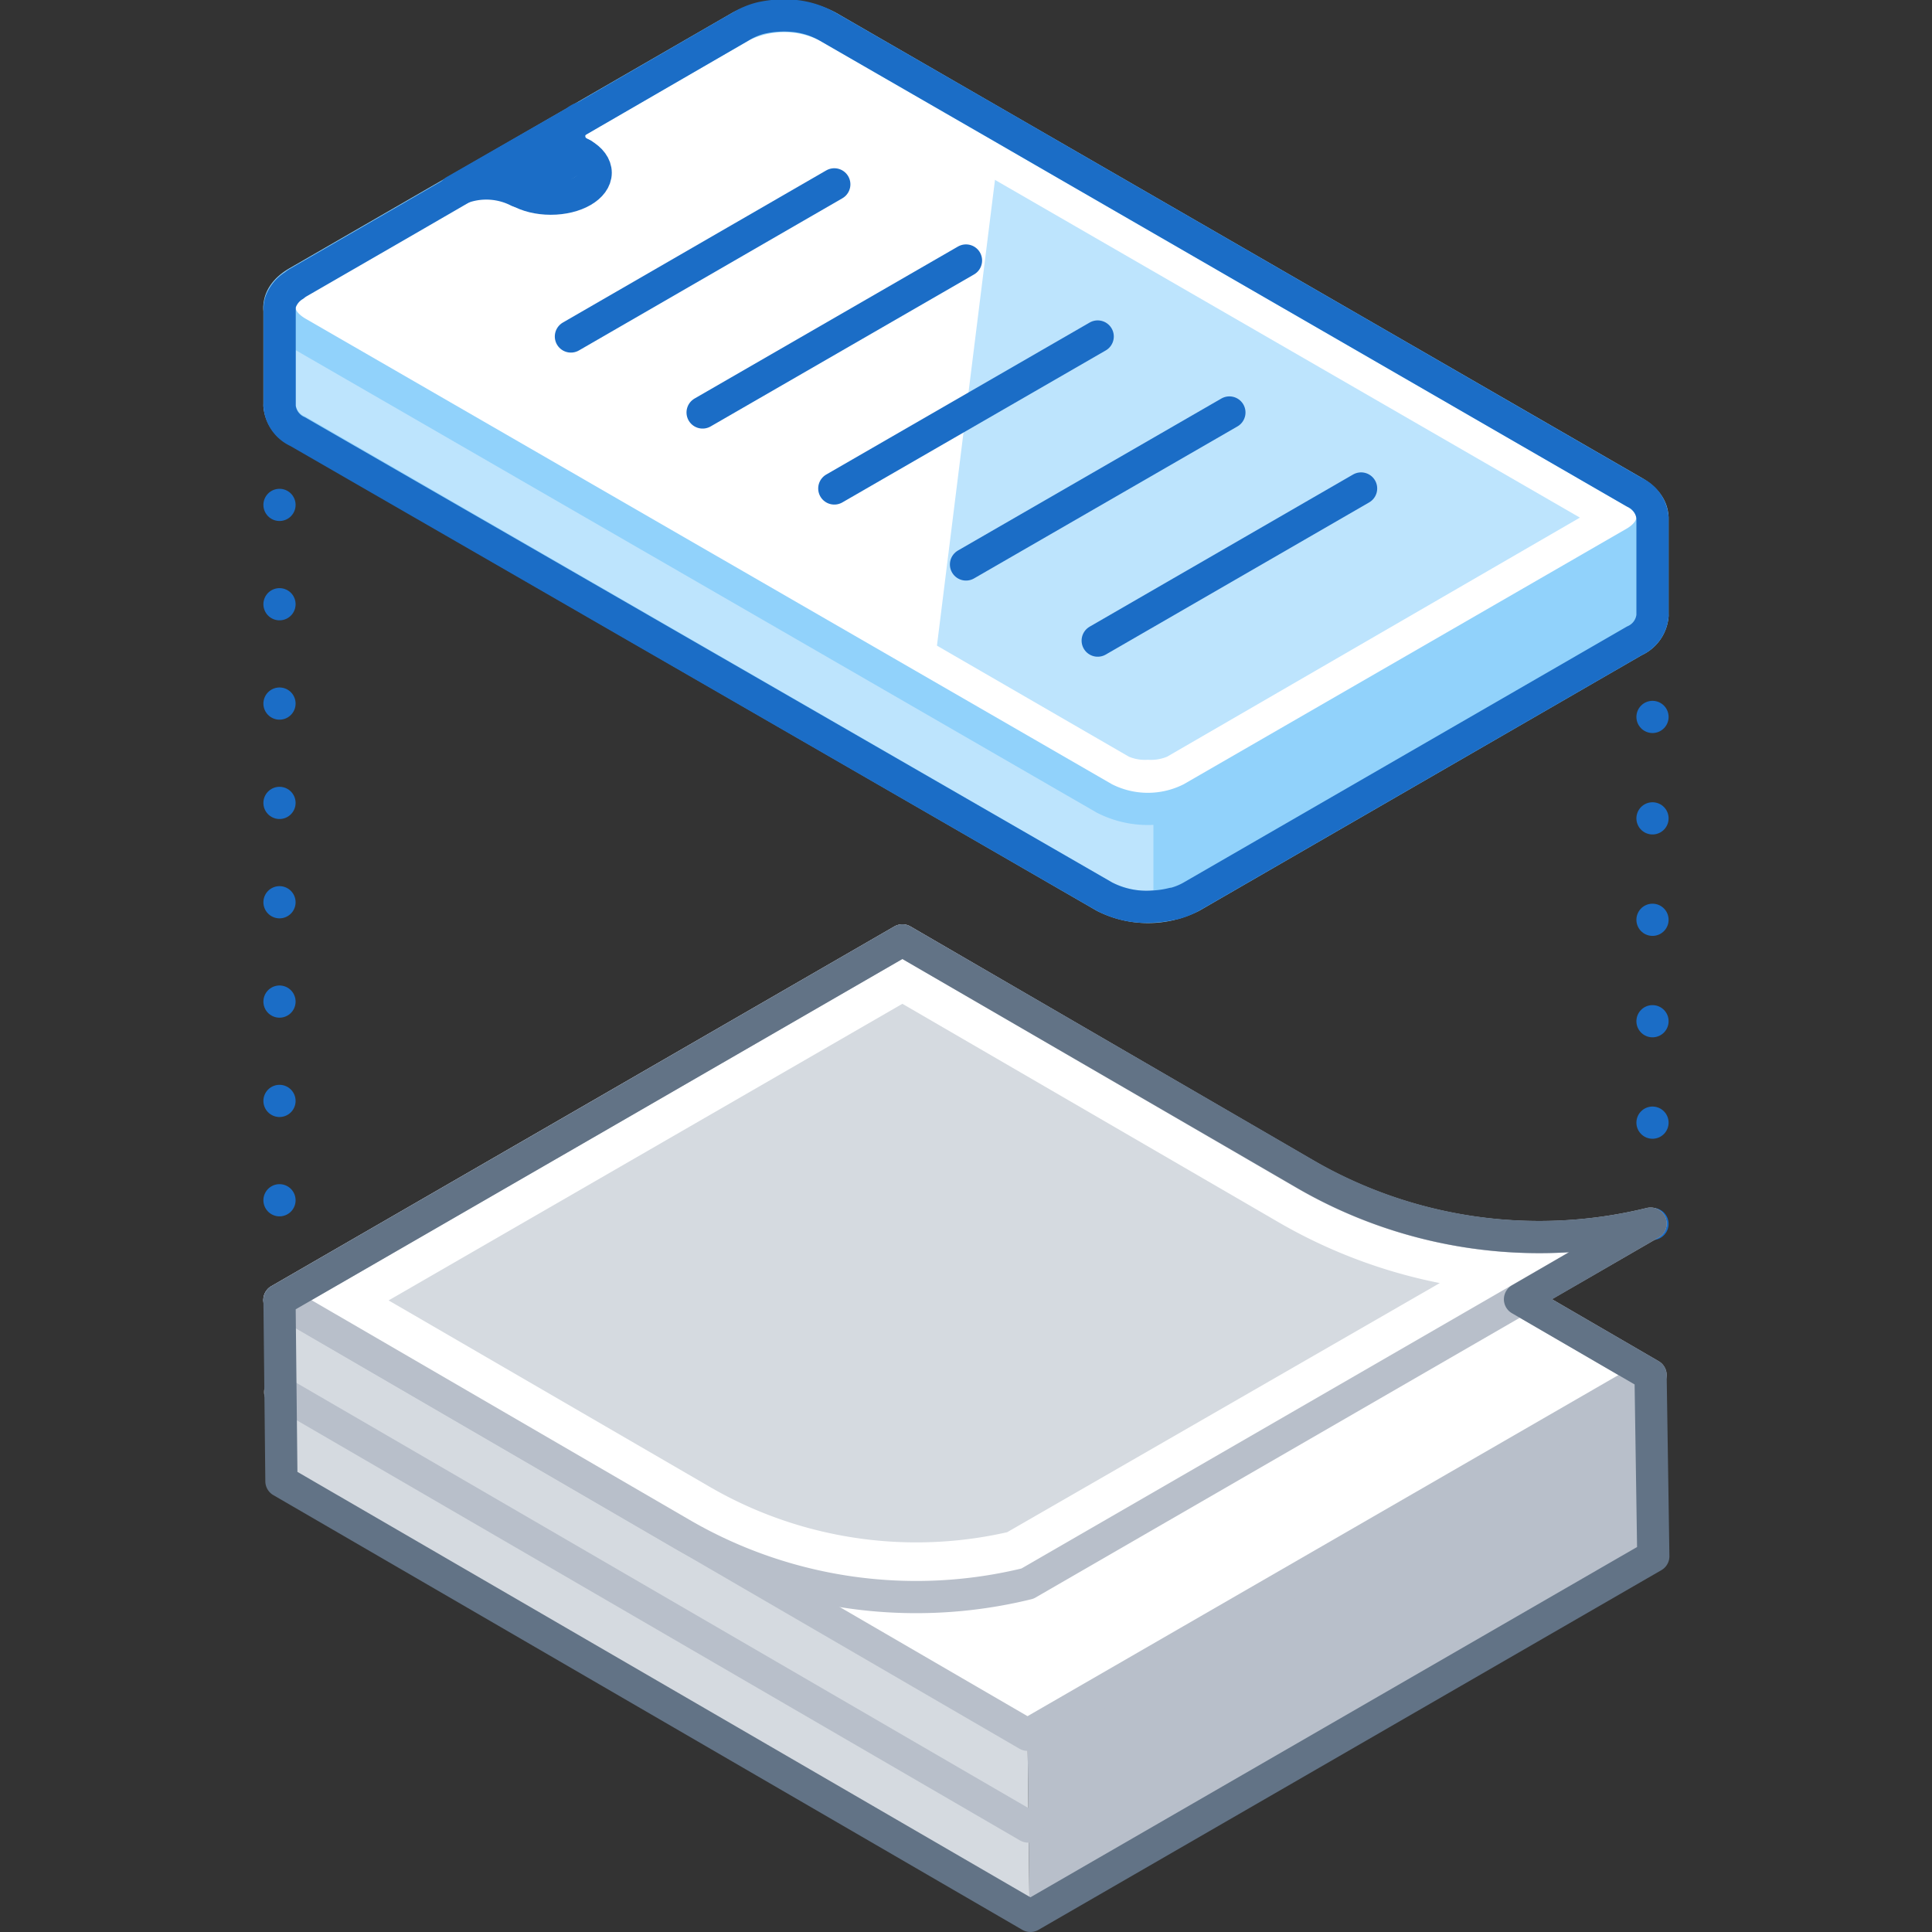 <svg xmlns="http://www.w3.org/2000/svg" viewBox="0 0 120 120"><rect x="0" y="0" width="120" height="120" fill="#333333" stroke="none"/><defs><style>.cls-1,.cls-12,.cls-13,.cls-2,.cls-3,.cls-9{fill:none;}.cls-1,.cls-2,.cls-3{stroke:#1b6dc6;}.cls-1,.cls-12,.cls-2,.cls-3,.cls-6,.cls-8,.cls-9{stroke-linecap:round;stroke-linejoin:round;}.cls-1,.cls-12,.cls-2,.cls-3,.cls-6,.cls-9{stroke-width:2px;}.cls-2{stroke-dasharray:0 6.3;}.cls-3{stroke-dasharray:0 6.17;}.cls-4{fill:#b8bfca;}.cls-5,.cls-8{fill:#d5dae0;}.cls-6,.cls-7{fill:#fff;}.cls-6{stroke:#b8bfca;}.cls-8{stroke:#fff;}.cls-9{stroke:#627386;}.cls-10{fill:#bde4fd;}.cls-11{fill:#91d2fb;}.cls-12{stroke:#91d2fb;}</style></defs><title>whitebooks-&amp;amp;-ebooks</title><g id="Layer_2" data-name="Layer 2"><g id="Tech_Concepts" data-name="Tech Concepts"><line class="cls-1" x1="102.64" y1="38.24" x2="102.64" y2="38.24"/><line class="cls-2" x1="102.64" y1="44.53" x2="102.64" y2="72.87"/><line class="cls-1" x1="102.64" y1="76.02" x2="102.64" y2="76.02"/><line class="cls-1" x1="17.36" y1="25.19" x2="17.36" y2="25.19"/><line class="cls-3" x1="17.36" y1="31.36" x2="17.36" y2="77.67"/><line class="cls-1" x1="17.36" y1="80.75" x2="17.36" y2="80.75"/><polygon class="cls-4" points="102.52 85.41 102.64 96.66 63.95 119 63.82 107.75 102.52 85.41"/><polygon class="cls-5" points="63.95 119 17.48 92 17.36 80.75 63.82 107.75 63.95 119"/><polygon class="cls-5" points="63.82 107.75 17.36 80.75 56.05 58.41 102.52 85.41 63.82 107.75"/><polygon class="cls-6" points="63.82 107.75 17.36 80.75 56.05 58.41 102.52 85.41 63.82 107.75"/><line class="cls-6" x1="63.86" y1="113.45" x2="17.4" y2="86.46"/><path class="cls-7" d="M63.82,98.36h0a29,29,0,0,1-21.47-3.08l-25-14.53L56.05,58.41l25,14.52A29,29,0,0,0,102.52,76h0Z"/><path class="cls-6" d="M63.82,98.36h0a29,29,0,0,1-21.47-3.08l-25-14.53L56.05,58.41l25,14.52A29,29,0,0,0,102.52,76h0Z"/><path class="cls-8" d="M56.91,96.3a26.07,26.07,0,0,1-13.1-3.53l-20.67-12,32.91-19L79.59,75.44a32.07,32.07,0,0,0,11.28,4L62.74,95.64A26,26,0,0,1,56.91,96.3Z"/><path class="cls-9" d="M102.52,85.41,94.41,80.7,102.52,76a29,29,0,0,1-21.47-3.09l-3.77-2.19L56.05,58.41,36.28,69.83,17.36,80.75h0L17.48,92,64,119l38.69-22.34Z"/><path class="cls-10" d="M102.64,38.24V32.15L92.2,31.29,51.4,7.74a6,6,0,0,0-5.41,0L23.81,20.54l-6.45-1.45v6.1a1.9,1.9,0,0,0,1.12,1.56L68.6,55.69a6,6,0,0,0,5.41,0L101.52,39.8A1.9,1.9,0,0,0,102.64,38.24Z"/><path class="cls-11" d="M71.64,19.42V56.31A5.3,5.3,0,0,0,74,55.69L101.52,39.8a1.9,1.9,0,0,0,1.12-1.56V32.15L92.2,31.29Z"/><path class="cls-12" d="M102.64,38.24V32.15L92.2,31.29,51.4,7.74a6,6,0,0,0-5.41,0L23.81,20.54l-6.45-1.45v6.1a1.9,1.9,0,0,0,1.12,1.56L68.6,55.69a6,6,0,0,0,5.41,0L101.52,39.8A1.9,1.9,0,0,0,102.64,38.24Z"/><path class="cls-7" d="M101.52,33.71,74,49.59a5.93,5.93,0,0,1-5.41,0L18.48,20.66c-1.5-.87-1.5-2.27,0-3.13L46,1.65a5.93,5.93,0,0,1,5.41,0l50.12,28.93C103,31.45,103,32.85,101.52,33.71Z"/><path class="cls-10" d="M71.3,47.19A2.58,2.58,0,0,1,70.12,47L21.87,19.09,47.51,4.29a3,3,0,0,1,2.37,0L98.13,32.15,72.49,47A2.63,2.63,0,0,1,71.3,47.19Z"/><path class="cls-7" d="M62.21,7.88,51.4,1.65a5.93,5.93,0,0,0-5.41,0L18.48,17.53c-1.5.86-1.5,2.26,0,3.13l39.31,22.7Z"/><path class="cls-12" d="M101.52,33.71,74,49.59a5.93,5.93,0,0,1-5.41,0L18.48,20.66c-1.5-.87-1.5-2.27,0-3.13L46,1.65a5.93,5.93,0,0,1,5.41,0l50.12,28.93C103,31.45,103,32.85,101.52,33.71Z"/><ellipse class="cls-1" cx="34.21" cy="10.73" rx="2.79" ry="1.61"/><path class="cls-1" d="M36.18,7.31a1.2,1.2,0,0,0,0,2.28l-4,2.28a4.36,4.36,0,0,0-3.95,0Z"/><path class="cls-1" d="M101.52,30.58,66.29,10.24,62.21,7.88h0L51.4,1.65h0l0,0A5.19,5.19,0,0,0,49.43,1a6.55,6.55,0,0,0-2.17.12A4.48,4.48,0,0,0,46,1.65l-20.72,12-6.79,3.92a2.09,2.09,0,0,0-.22.16,2,2,0,0,0-.83,1,1.23,1.23,0,0,0-.07.42v6.1a1.9,1.9,0,0,0,1.12,1.56L68.6,55.69a5.62,5.62,0,0,0,3,.62h0a6.18,6.18,0,0,0,1.24-.18l.06,0A4.42,4.42,0,0,0,74,55.69L101.52,39.8a1.9,1.9,0,0,0,1.12-1.56V32.15A1.91,1.91,0,0,0,101.52,30.58Z"/><line class="cls-1" x1="35.46" y1="20.9" x2="51.82" y2="11.45"/><line class="cls-1" x1="43.64" y1="25.62" x2="60" y2="16.18"/><line class="cls-1" x1="51.82" y1="30.34" x2="68.18" y2="20.9"/><line class="cls-1" x1="60" y1="35.06" x2="76.36" y2="25.62"/><line class="cls-1" x1="68.18" y1="39.79" x2="84.54" y2="30.34"/><rect class="cls-13" width="120" height="120"/><rect class="cls-13" width="120" height="120"/></g></g></svg>